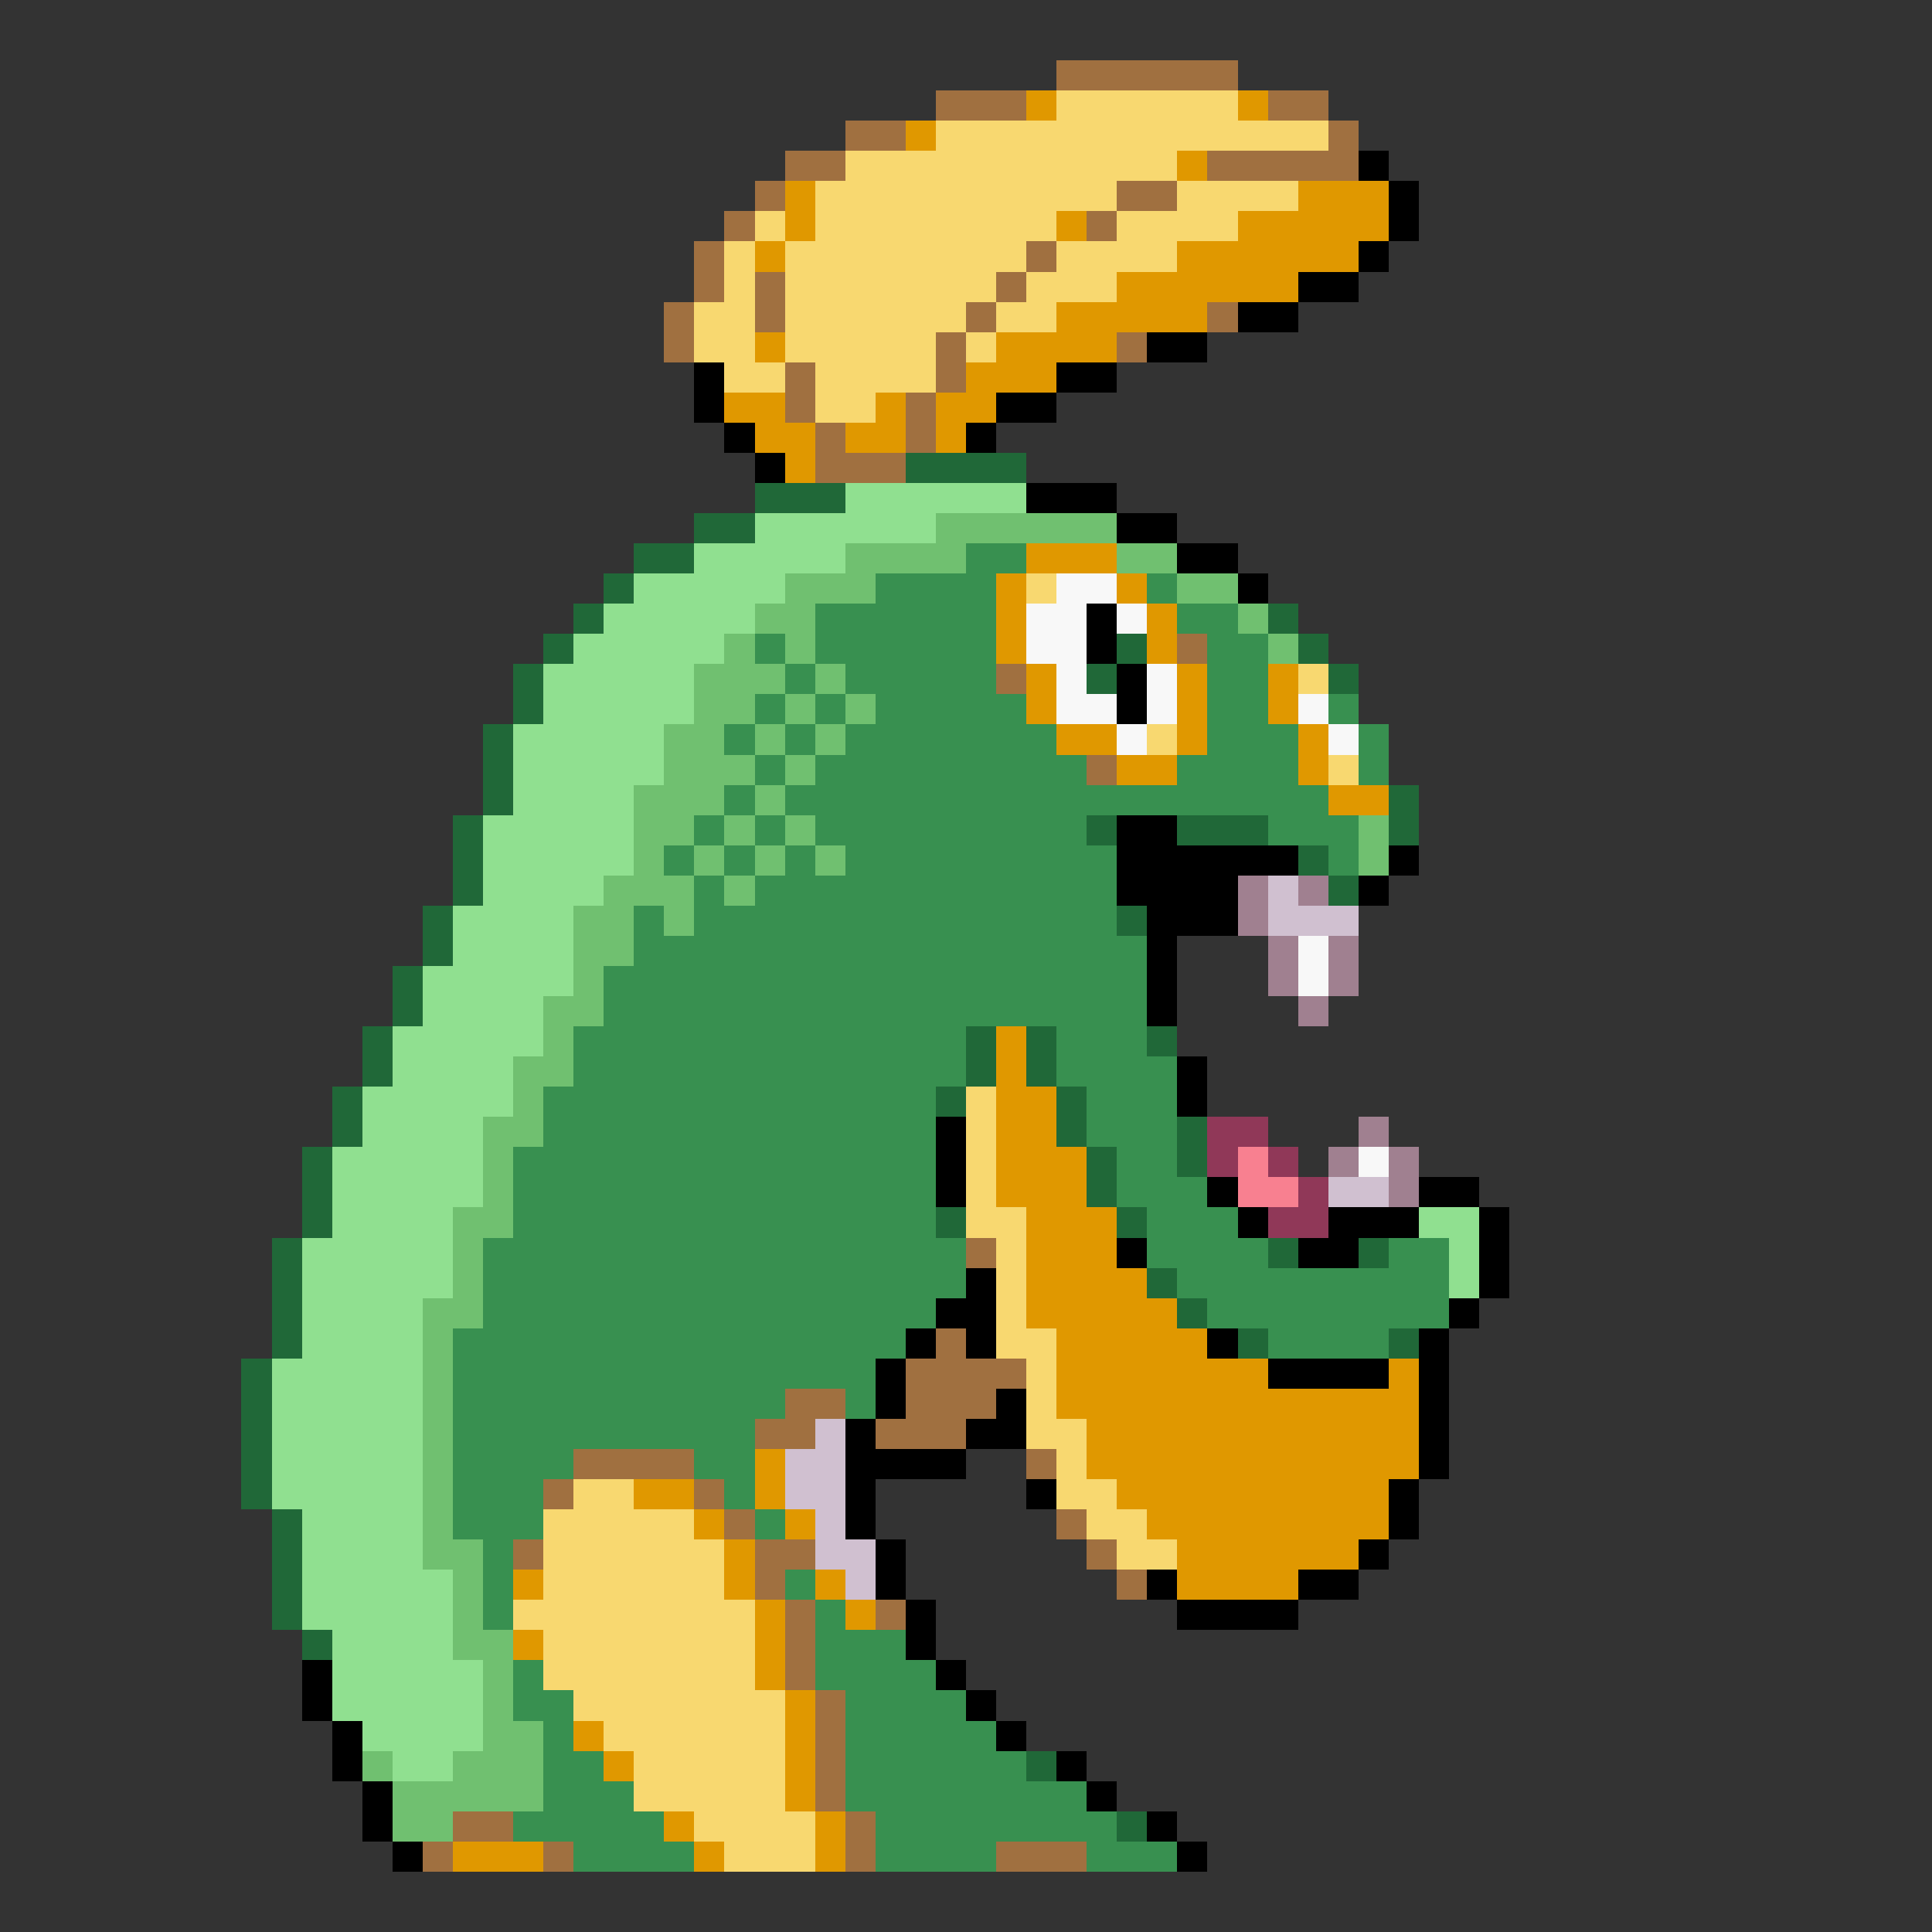 <svg xmlns="http://www.w3.org/2000/svg" viewBox="0 -0.5 64 64" shape-rendering="crispEdges">
<rect x="0" y="-0.5" width="64" height="64" fill="#333333" stroke="none"/>
<path stroke="#a07040" d="M35 2h6M31 3h3M42 3h2M28 4h2M44 4h1M26 5h2M40 5h5M25 6h1M37 6h2M24 7h1M36 7h1M23 8h1M34 8h1M23 9h1M25 9h1M33 9h1M22 10h1M25 10h1M32 10h1M40 10h1M22 11h1M31 11h1M37 11h1M26 12h1M31 12h1M26 13h1M30 13h1M27 14h1M30 14h1M27 15h3M39 21h1M33 22h1M36 25h1M32 41h1M31 44h1M30 45h4M26 46h2M30 46h3M25 47h2M29 47h3M19 48h4M34 48h1M18 49h1M23 49h1M24 50h1M35 50h1M17 51h1M25 51h2M36 51h1M25 52h1M37 52h1M26 53h1M29 53h1M26 54h1M26 55h1M27 56h1M27 57h1M27 58h1M27 59h1M15 60h2M28 60h1M14 61h1M18 61h1M28 61h1M33 61h3" />
<path stroke="#e09800" d="M34 3h1M41 3h1M30 4h1M39 5h1M26 6h1M43 6h3M26 7h1M35 7h1M41 7h5M25 8h1M39 8h6M37 9h6M35 10h5M25 11h1M33 11h4M32 12h3M24 13h2M29 13h1M31 13h2M25 14h2M28 14h2M31 14h1M26 15h1M34 18h3M33 19h1M37 19h1M33 20h1M38 20h1M33 21h1M38 21h1M34 22h1M39 22h1M42 22h1M34 23h1M39 23h1M42 23h1M35 24h2M39 24h1M43 24h1M37 25h2M43 25h1M44 26h2M33 34h1M33 35h1M33 36h2M33 37h2M33 38h3M33 39h3M34 40h3M34 41h3M34 42h4M34 43h5M35 44h5M35 45h7M46 45h1M35 46h12M36 47h11M25 48h1M36 48h11M21 49h2M25 49h1M37 49h9M23 50h1M26 50h1M38 50h8M24 51h1M39 51h6M17 52h1M24 52h1M27 52h1M39 52h4M25 53h1M28 53h1M17 54h1M25 54h1M25 55h1M26 56h1M19 57h1M26 57h1M20 58h1M26 58h1M26 59h1M22 60h1M27 60h1M15 61h3M23 61h1M27 61h1" />
<path stroke="#f8d870" d="M35 3h6M31 4h13M28 5h11M27 6h10M39 6h4M25 7h1M27 7h8M37 7h4M24 8h1M26 8h8M35 8h4M24 9h1M26 9h7M34 9h3M23 10h2M26 10h6M33 10h2M23 11h2M26 11h5M32 11h1M24 12h2M27 12h4M27 13h2M34 19h1M43 22h1M38 24h1M44 25h1M32 36h1M32 37h1M32 38h1M32 39h1M32 40h2M33 41h1M33 42h1M33 43h1M33 44h2M34 45h1M34 46h1M34 47h2M35 48h1M19 49h2M35 49h2M18 50h5M36 50h2M18 51h6M37 51h2M18 52h6M17 53h8M18 54h7M18 55h7M19 56h7M20 57h6M21 58h5M21 59h5M23 60h4M24 61h3" />
<path stroke="#000000" d="M45 5h1M46 6h1M46 7h1M45 8h1M43 9h2M41 10h2M38 11h2M23 12h1M35 12h2M23 13h1M33 13h2M24 14h1M32 14h1M25 15h1M34 16h3M37 17h2M39 18h2M41 19h1M36 20h1M36 21h1M37 22h1M37 23h1M37 27h2M37 28h6M46 28h1M37 29h4M45 29h1M38 30h3M38 31h1M38 32h1M38 33h1M39 35h1M39 36h1M31 37h1M31 38h1M31 39h1M40 39h1M47 39h2M41 40h1M44 40h3M49 40h1M37 41h1M43 41h2M49 41h1M32 42h1M49 42h1M31 43h2M48 43h1M30 44h1M32 44h1M40 44h1M47 44h1M29 45h1M42 45h4M47 45h1M29 46h1M33 46h1M47 46h1M28 47h1M32 47h2M47 47h1M28 48h4M47 48h1M28 49h1M34 49h1M46 49h1M28 50h1M46 50h1M29 51h1M45 51h1M29 52h1M38 52h1M43 52h2M30 53h1M39 53h4M30 54h1M10 55h1M31 55h1M10 56h1M32 56h1M11 57h1M33 57h1M11 58h1M35 58h1M12 59h1M36 59h1M12 60h1M38 60h1M13 61h1M39 61h1" />
<path stroke="#206838" d="M30 15h4M25 16h3M23 17h2M21 18h2M20 19h1M19 20h1M42 20h1M18 21h1M37 21h1M43 21h1M17 22h1M36 22h1M44 22h1M17 23h1M16 24h1M16 25h1M16 26h1M46 26h1M15 27h1M36 27h1M39 27h3M46 27h1M15 28h1M43 28h1M15 29h1M44 29h1M14 30h1M37 30h1M14 31h1M13 32h1M13 33h1M12 34h1M32 34h1M34 34h1M38 34h1M12 35h1M32 35h1M34 35h1M11 36h1M31 36h1M35 36h1M11 37h1M35 37h1M39 37h1M10 38h1M36 38h1M39 38h1M10 39h1M36 39h1M10 40h1M31 40h1M37 40h1M9 41h1M42 41h1M45 41h1M9 42h1M38 42h1M9 43h1M39 43h1M9 44h1M41 44h1M46 44h1M8 45h1M8 46h1M8 47h1M8 48h1M8 49h1M9 50h1M9 51h1M9 52h1M9 53h1M10 54h1M34 58h1M37 60h1" />
<path stroke="#90e090" d="M28 16h6M25 17h6M23 18h5M21 19h5M20 20h5M19 21h5M18 22h5M18 23h5M17 24h5M17 25h5M17 26h4M16 27h5M16 28h5M16 29h4M15 30h4M15 31h4M14 32h5M14 33h4M13 34h5M13 35h4M12 36h5M12 37h4M11 38h5M11 39h5M11 40h4M47 40h2M10 41h5M48 41h1M10 42h5M48 42h1M10 43h4M10 44h4M9 45h5M9 46h5M9 47h5M9 48h5M9 49h5M10 50h4M10 51h4M10 52h5M10 53h5M11 54h4M11 55h5M11 56h5M12 57h4M13 58h2" />
<path stroke="#70c070" d="M31 17h6M28 18h4M37 18h2M26 19h3M39 19h2M25 20h2M41 20h1M24 21h1M26 21h1M42 21h1M23 22h3M27 22h1M23 23h2M26 23h1M28 23h1M22 24h2M25 24h1M27 24h1M22 25h3M26 25h1M21 26h3M25 26h1M21 27h2M24 27h1M26 27h1M45 27h1M21 28h1M23 28h1M25 28h1M27 28h1M45 28h1M20 29h3M24 29h1M19 30h2M22 30h1M19 31h2M19 32h1M18 33h2M18 34h1M17 35h2M17 36h1M16 37h2M16 38h1M16 39h1M15 40h2M15 41h1M15 42h1M14 43h2M14 44h1M14 45h1M14 46h1M14 47h1M14 48h1M14 49h1M14 50h1M14 51h2M15 52h1M15 53h1M15 54h2M16 55h1M16 56h1M16 57h2M12 58h1M15 58h3M13 59h5M13 60h2" />
<path stroke="#389050" d="M32 18h2M29 19h4M38 19h1M27 20h6M39 20h2M25 21h1M27 21h6M40 21h2M26 22h1M28 22h5M40 22h2M25 23h1M27 23h1M29 23h5M40 23h2M44 23h1M24 24h1M26 24h1M28 24h7M40 24h3M45 24h1M25 25h1M27 25h9M39 25h4M45 25h1M24 26h1M26 26h18M23 27h1M25 27h1M27 27h9M42 27h3M22 28h1M24 28h1M26 28h1M28 28h9M44 28h1M23 29h1M25 29h12M21 30h1M23 30h14M21 31h17M20 32h18M20 33h18M19 34h13M35 34h3M19 35h13M35 35h4M18 36h13M36 36h3M18 37h13M36 37h3M17 38h14M37 38h2M17 39h14M37 39h3M17 40h14M38 40h3M16 41h16M38 41h4M46 41h2M16 42h16M39 42h9M16 43h15M40 43h8M15 44h15M42 44h4M15 45h14M15 46h11M28 46h1M15 47h10M15 48h4M23 48h2M15 49h3M24 49h1M15 50h3M25 50h1M16 51h1M16 52h1M26 52h1M16 53h1M27 53h1M27 54h3M17 55h1M27 55h4M17 56h2M28 56h4M18 57h1M28 57h5M18 58h2M28 58h6M18 59h3M28 59h8M17 60h5M29 60h8M19 61h4M29 61h4M36 61h3" />
<path stroke="#f8f8f8" d="M35 19h2M34 20h2M37 20h1M34 21h2M35 22h1M38 22h1M35 23h2M38 23h1M43 23h1M37 24h1M44 24h1M43 31h1M43 32h1M45 38h1" />
<path stroke="#a08090" d="M41 29h1M43 29h1M41 30h1M42 31h1M44 31h1M42 32h1M44 32h1M43 33h1M45 37h1M44 38h1M46 38h1M46 39h1" />
<path stroke="#d0c0d0" d="M42 29h1M42 30h3M44 39h2M27 47h1M26 48h2M26 49h2M27 50h1M27 51h2M28 52h1" />
<path stroke="#903858" d="M40 37h2M40 38h1M42 38h1M43 39h1M42 40h2" />
<path stroke="#f88090" d="M41 38h1M41 39h2" />
</svg>
